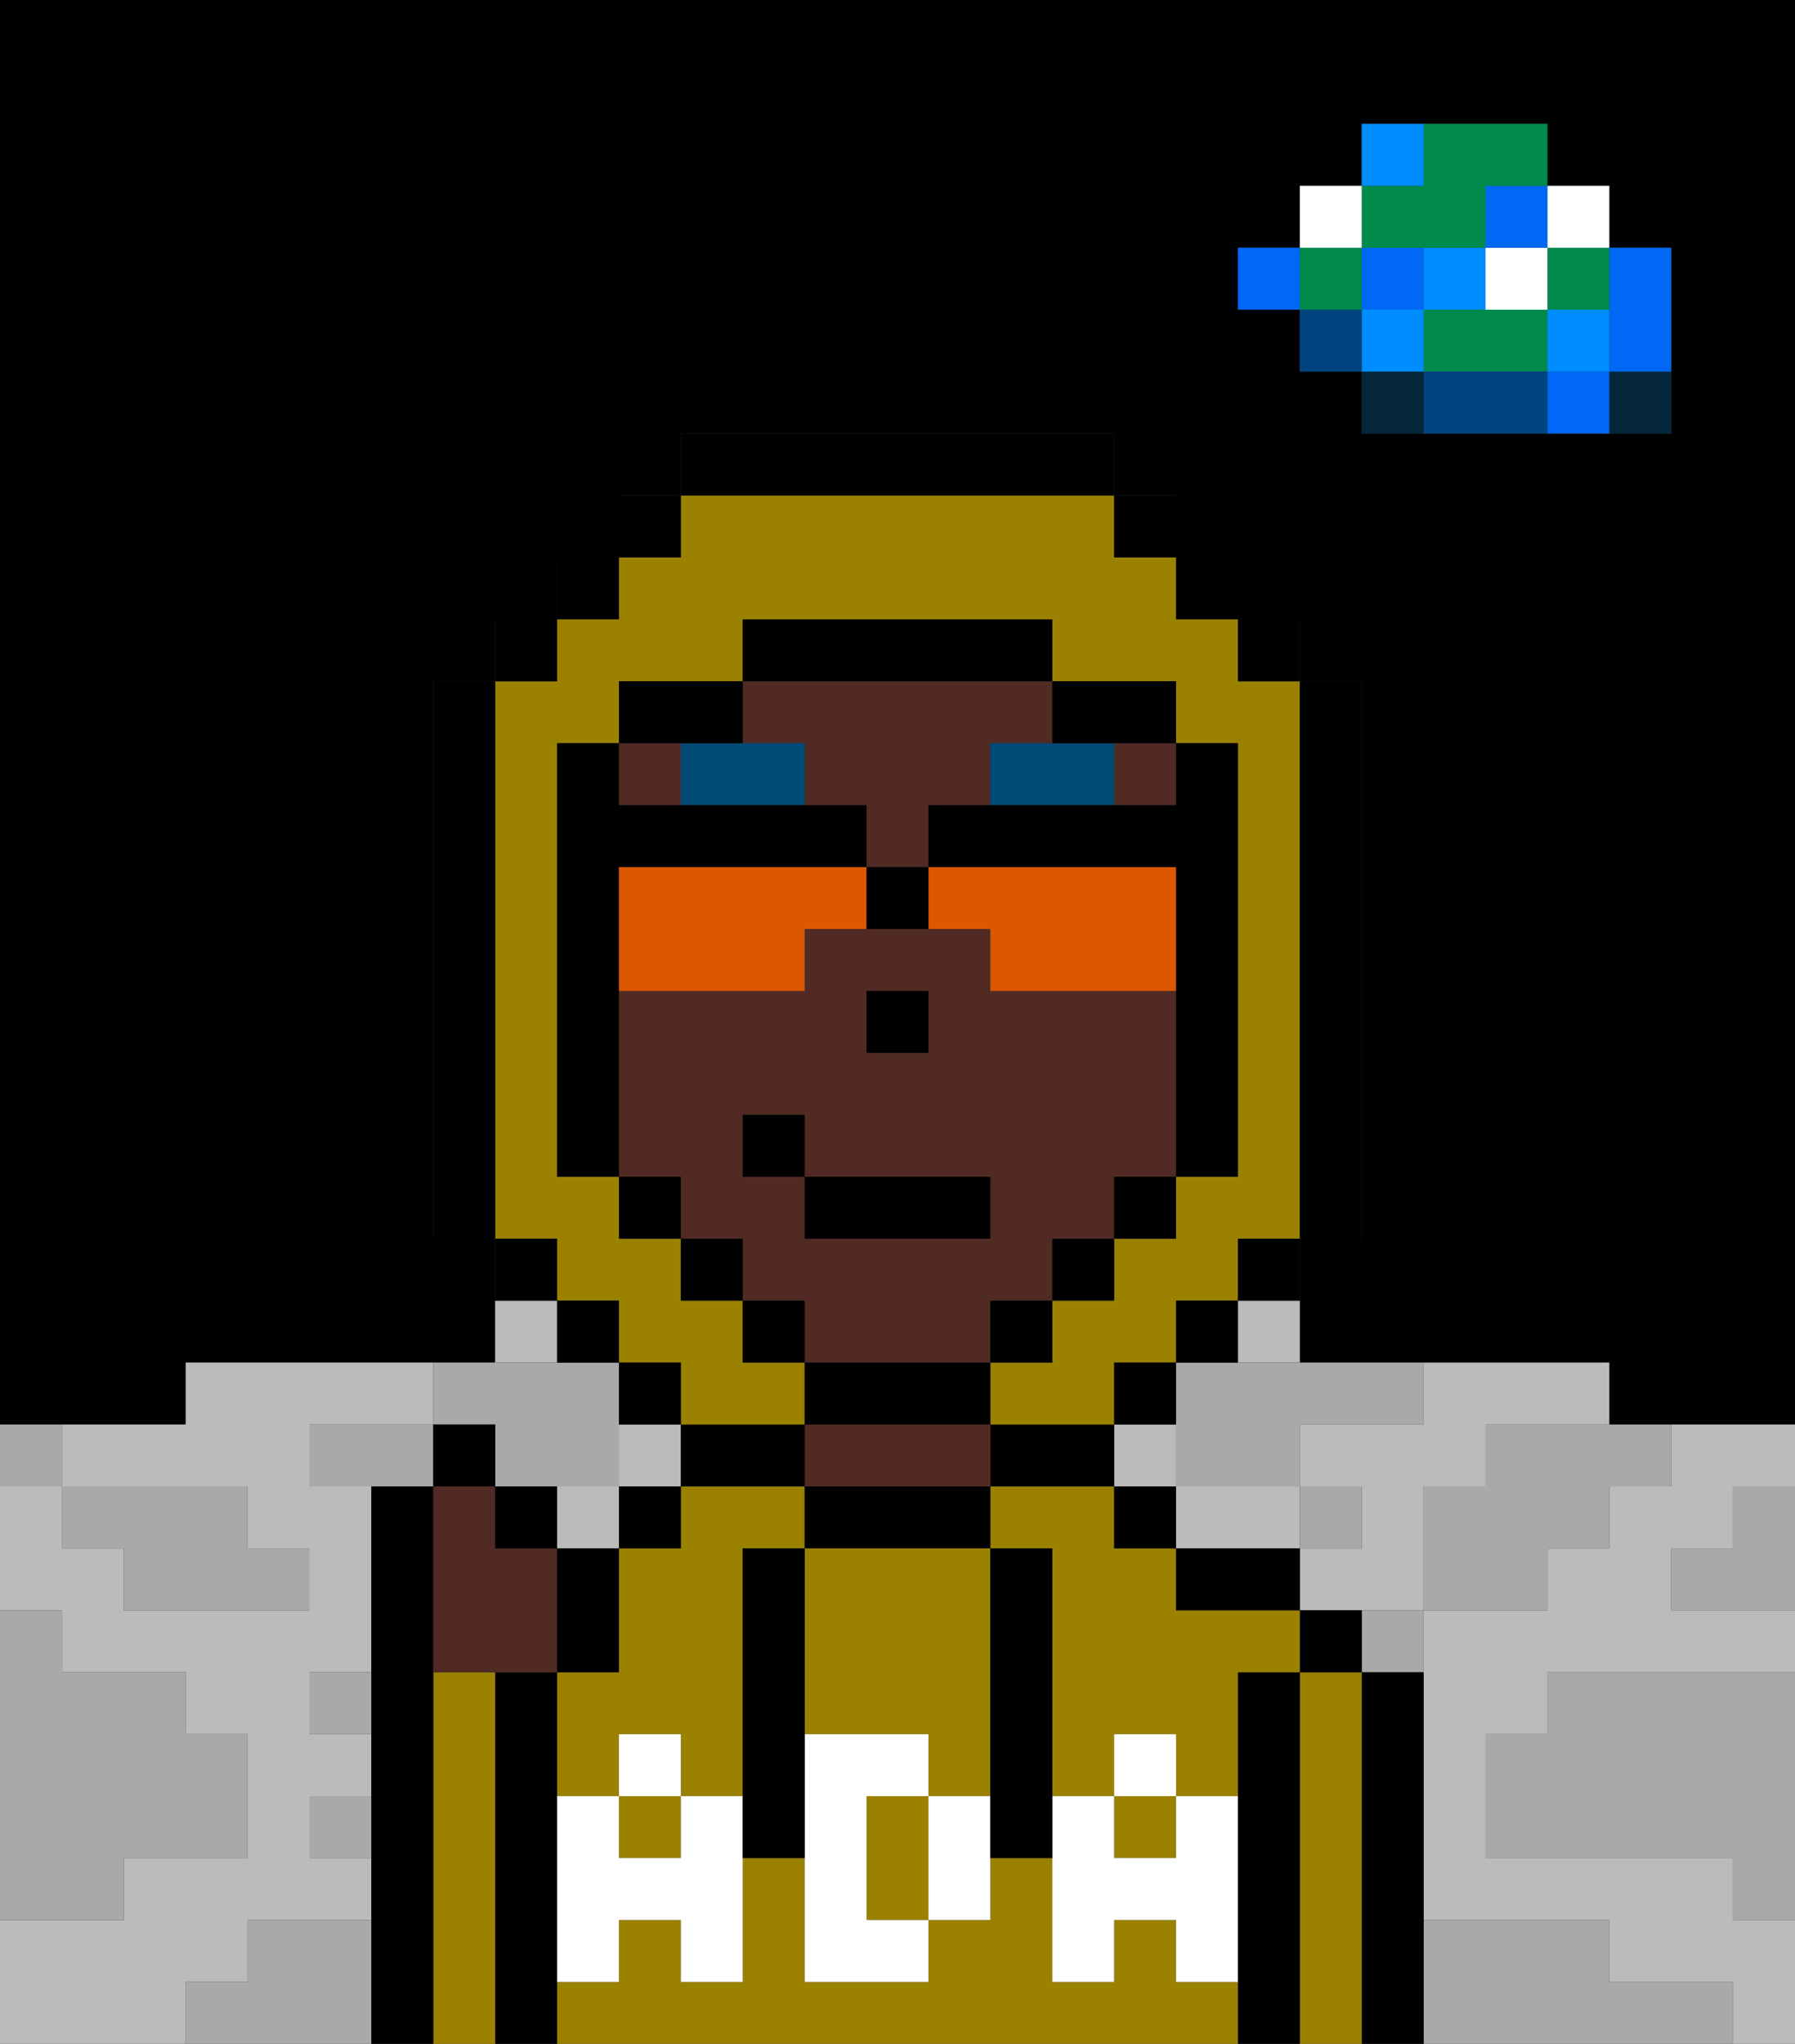 <svg xmlns="http://www.w3.org/2000/svg" viewBox="0 0 29 33"><rect x="0" y="0" width="29" height="33" fill="#333333" stroke="none"/><defs><style>polygon,rect,path{shape-rendering:crispedges;}polygon,rect,path{shape-rendering:crispedges;}.kb132-1{fill:#a9a9a9;}.kb132-2{fill:#bbbbbb;}.kb132-3{fill:#04263a;}.kb132-4{fill:#0068f5;}.kb132-5{fill:#008dff;}.kb132-6{fill:#008b4c;}.kb132-7{fill:#ffffff;}.kb132-8{fill:#004480;}.kb132-9{fill:#000000;}.kb132-10{fill:#9b8100;}.kb132-11{fill:#512a24;}.kb132-12{fill:#ffffff;}.kb132-13{fill:#004a77;}.kb132-14{fill:#db5800;}</style></defs><polygon class="kb132-1" points="28 25 27 25 27 26 28 26 29 26 29 25 29 24 28 24 28 25"/><path class="kb132-9" d="M27,0H0V23H3V22H8V20H7V11H8V10H9V9h1V8h1V7h7V8h1V9h1v1h1v1h1v9H21v2h5v1h3V0H27Zm0,5V7H22V6H21V5H20V4h1V3h1V2h3V3h1V4h1Z"/><polygon class="kb132-1" points="27 32 26 32 26 31 25 31 24 31 23 31 23 32 23 33 24 33 25 33 26 33 27 33 28 33 28 32 27 32"/><polygon class="kb132-1" points="27 27 26 27 25 27 25 28 24 28 24 29 24 30 25 30 26 30 27 30 28 30 28 31 29 31 29 30 29 29 29 28 29 27 28 27 27 27"/><rect class="kb132-2" x="20" y="21" width="1" height="1"/><rect class="kb132-2" x="10" y="23" width="1" height="1"/><rect class="kb132-2" x="18" y="23" width="1" height="1"/><rect class="kb132-2" x="9" y="24" width="1" height="1"/><polygon class="kb132-2" points="20 25 21 25 21 24 20 24 19 24 19 25 20 25"/><polygon class="kb132-2" points="22 23 21 23 21 24 22 24 22 25 21 25 21 26 22 26 23 26 23 25 23 24 24 24 24 23 25 23 26 23 26 22 25 22 24 22 23 22 23 23 22 23"/><polygon class="kb132-2" points="4 32 4 31 5 31 6 31 6 30 5 30 5 29 6 29 6 28 5 28 5 27 6 27 6 26 6 25 6 24 5 24 5 23 6 23 7 23 7 22 6 22 5 22 4 22 3 22 3 23 2 23 1 23 1 24 2 24 3 24 4 24 4 25 5 25 5 26 4 26 3 26 2 26 2 25 1 25 1 24 0 24 0 25 0 26 1 26 1 27 2 27 3 27 3 28 4 28 4 29 4 30 3 30 2 30 2 31 1 31 0 31 0 32 0 33 1 33 2 33 3 33 3 32 4 32"/><rect class="kb132-2" x="8" y="21" width="1" height="1"/><polygon class="kb132-2" points="27 23 27 24 26 24 26 25 25 25 25 26 24 26 23 26 23 27 23 28 23 29 23 30 23 31 24 31 25 31 26 31 26 32 27 32 28 32 28 33 29 33 29 32 29 31 28 31 28 30 27 30 26 30 25 30 24 30 24 29 24 28 25 28 25 27 26 27 27 27 28 27 29 27 29 26 28 26 27 26 27 25 28 25 28 24 29 24 29 23 28 23 27 23"/><rect class="kb132-3" x="26" y="6" width="1" height="1"/><polygon class="kb132-4" points="26 5 26 6 27 6 27 5 27 4 26 4 26 5"/><rect class="kb132-4" x="25" y="6" width="1" height="1"/><rect class="kb132-5" x="25" y="5" width="1" height="1"/><rect class="kb132-6" x="25" y="4" width="1" height="1"/><rect class="kb132-7" x="25" y="3" width="1" height="1"/><polygon class="kb132-1" points="24 23 24 24 23 24 23 25 23 26 24 26 25 26 25 25 26 25 26 24 27 24 27 23 26 23 25 23 24 23"/><polygon class="kb132-6" points="24 5 23 5 23 6 24 6 25 6 25 5 24 5"/><rect class="kb132-7" x="24" y="4" width="1" height="1"/><rect class="kb132-4" x="24" y="3" width="1" height="1"/><polygon class="kb132-8" points="24 6 23 6 23 7 24 7 25 7 25 6 24 6"/><rect class="kb132-5" x="23" y="4" width="1" height="1"/><rect class="kb132-1" x="22" y="26" width="1" height="1"/><rect class="kb132-3" x="22" y="6" width="1" height="1"/><rect class="kb132-5" x="22" y="5" width="1" height="1"/><rect class="kb132-4" x="22" y="4" width="1" height="1"/><polygon class="kb132-6" points="23 4 24 4 24 3 25 3 25 2 24 2 23 2 23 3 22 3 22 4 23 4"/><rect class="kb132-5" x="22" y="2" width="1" height="1"/><rect class="kb132-1" x="21" y="24" width="1" height="1"/><rect class="kb132-8" x="21" y="5" width="1" height="1"/><rect class="kb132-6" x="21" y="4" width="1" height="1"/><rect class="kb132-7" x="21" y="3" width="1" height="1"/><rect class="kb132-4" x="20" y="4" width="1" height="1"/><polygon class="kb132-1" points="19 22 19 23 19 24 20 24 21 24 21 23 22 23 23 23 23 22 22 22 21 22 20 22 19 22"/><rect class="kb132-1" x="5" y="27" width="1" height="1"/><polygon class="kb132-1" points="6 23 5 23 5 24 6 24 7 24 7 23 6 23"/><polygon class="kb132-1" points="8 23 8 24 9 24 10 24 10 23 10 22 9 22 8 22 7 22 7 23 8 23"/><polygon class="kb132-1" points="6 31 5 31 4 31 4 32 3 32 3 33 4 33 5 33 6 33 6 32 6 31"/><rect class="kb132-1" x="5" y="29" width="1" height="1"/><polygon class="kb132-1" points="2 31 2 30 3 30 4 30 4 29 4 28 3 28 3 27 2 27 1 27 1 26 0 26 0 27 0 28 0 29 0 30 0 31 1 31 2 31"/><polygon class="kb132-1" points="2 25 2 26 3 26 4 26 5 26 5 25 4 25 4 24 3 24 2 24 1 24 1 25 2 25"/><rect class="kb132-1" y="23" width="1" height="1"/><polygon class="kb132-9" points="23 31 23 30 23 29 23 28 23 27 22 27 22 28 22 29 22 30 22 31 22 32 22 33 23 33 23 32 23 31"/><polygon class="kb132-10" points="22 31 22 30 22 29 22 28 22 27 21 27 21 28 21 29 21 30 21 31 21 32 21 33 22 33 22 32 22 31"/><rect class="kb132-9" x="21" y="26" width="1" height="1"/><polygon class="kb132-9" points="21 31 21 30 21 29 21 28 21 27 20 27 20 28 20 29 20 30 20 31 20 32 20 33 21 33 21 32 21 31"/><polygon class="kb132-10" points="19 32 19 31 18 31 18 32 17 32 17 31 17 30 16 30 16 31 15 31 15 32 14 32 13 32 13 31 13 30 12 30 12 31 12 32 11 32 11 31 10 31 10 32 9 32 9 33 10 33 11 33 12 33 13 33 14 33 15 33 16 33 17 33 18 33 19 33 20 33 20 32 19 32"/><polygon class="kb132-10" points="10 28 11 28 11 29 12 29 12 28 12 27 12 26 12 25 13 25 13 24 12 24 11 24 11 25 10 25 10 26 10 27 9 27 9 28 9 29 10 29 10 28"/><rect class="kb132-10" x="10" y="29" width="1" height="1"/><rect class="kb132-10" x="18" y="29" width="1" height="1"/><polygon class="kb132-10" points="20 26 19 26 19 25 18 25 18 24 17 24 16 24 16 25 17 25 17 26 17 27 17 28 17 29 18 29 18 28 19 28 19 29 20 29 20 28 20 27 21 27 21 26 20 26"/><polygon class="kb132-9" points="19 25 19 26 20 26 21 26 21 25 20 25 19 25"/><rect class="kb132-9" x="18" y="24" width="1" height="1"/><polygon class="kb132-9" points="17 24 18 24 18 23 17 23 16 23 16 24 17 24"/><polygon class="kb132-9" points="14 24 13 24 13 25 14 25 15 25 16 25 16 24 15 24 14 24"/><polygon class="kb132-11" points="14 24 15 24 16 24 16 23 15 23 14 23 13 23 13 24 14 24"/><polygon class="kb132-9" points="12 24 13 24 13 23 12 23 11 23 11 24 12 24"/><rect class="kb132-9" x="10" y="24" width="1" height="1"/><polygon class="kb132-9" points="9 31 9 30 9 29 9 28 9 27 8 27 8 28 8 29 8 30 8 31 8 32 8 33 9 33 9 32 9 31"/><polygon class="kb132-10" points="8 31 8 30 8 29 8 28 8 27 7 27 7 28 7 29 7 30 7 31 7 32 7 33 8 33 8 32 8 31"/><polygon class="kb132-9" points="7 31 7 30 7 29 7 28 7 27 7 26 7 25 7 24 6 24 6 25 6 26 6 27 6 28 6 29 6 30 6 31 6 32 6 33 7 33 7 32 7 31"/><polygon class="kb132-10" points="14 25 13 25 13 26 13 27 13 28 14 28 15 28 15 29 16 29 16 28 16 27 16 26 16 25 15 25 14 25"/><polygon class="kb132-10" points="15 29 14 29 14 30 14 31 15 31 15 30 15 29"/><polygon class="kb132-12" points="19 30 18 30 18 29 17 29 17 30 17 31 17 32 18 32 18 31 19 31 19 32 20 32 20 31 20 30 20 29 19 29 19 30"/><rect class="kb132-12" x="18" y="28" width="1" height="1"/><polygon class="kb132-12" points="15 29 15 30 15 31 16 31 16 30 16 29 15 29"/><polygon class="kb132-12" points="14 30 14 29 15 29 15 28 14 28 13 28 13 29 13 30 13 31 13 32 14 32 15 32 15 31 14 31 14 30"/><polygon class="kb132-12" points="11 29 11 30 10 30 10 29 9 29 9 30 9 31 9 32 10 32 10 31 11 31 11 32 12 32 12 31 12 30 12 29 11 29"/><rect class="kb132-12" x="10" y="28" width="1" height="1"/><polygon class="kb132-9" points="13 28 13 27 13 26 13 25 12 25 12 26 12 27 12 28 12 29 12 30 13 30 13 29 13 28"/><polygon class="kb132-9" points="17 28 17 27 17 26 17 25 16 25 16 26 16 27 16 28 16 29 16 30 17 30 17 29 17 28"/><path class="kb132-11" d="M15,22h1V21h1V20h1V19h1V16H16V15H13v1H10v3h1v1h1v1h1v1h2Zm-1-6h1v1H14Zm-2,3V18h1v1h3v1H13V19Z"/><rect class="kb132-11" x="18" y="12" width="1" height="1"/><polygon class="kb132-11" points="13 12 13 13 14 13 14 14 15 14 15 13 16 13 16 12 17 12 17 11 16 11 15 11 14 11 13 11 12 11 12 12 13 12"/><rect class="kb132-11" x="10" y="12" width="1" height="1"/><rect class="kb132-9" x="14" y="16" width="1" height="1"/><polygon class="kb132-13" points="18 13 18 12 17 12 16 12 16 13 17 13 18 13"/><polygon class="kb132-13" points="12 12 11 12 11 13 12 13 13 13 13 12 12 12"/><polygon class="kb132-11" points="9 25 8 25 8 24 7 24 7 25 7 26 7 27 8 27 9 27 9 26 9 25"/><polygon class="kb132-9" points="10 26 10 25 9 25 9 26 9 27 10 27 10 26"/><rect class="kb132-9" x="8" y="24" width="1" height="1"/><rect class="kb132-9" x="7" y="23" width="1" height="1"/><polygon class="kb132-10" points="9 21 10 21 10 22 11 22 11 23 12 23 13 23 13 22 12 22 12 21 11 21 11 20 10 20 10 19 9 19 9 18 9 17 9 16 9 15 9 14 9 13 9 12 10 12 10 11 11 11 12 11 12 10 13 10 14 10 15 10 16 10 17 10 17 11 18 11 19 11 19 12 20 12 20 13 20 14 20 15 20 16 20 17 20 18 20 19 19 19 19 20 18 20 18 21 17 21 17 22 16 22 16 23 17 23 18 23 18 22 19 22 19 21 20 21 20 20 21 20 21 19 21 18 21 17 21 16 21 15 21 14 21 13 21 12 21 11 20 11 20 10 19 10 19 9 18 9 18 8 17 8 16 8 15 8 14 8 13 8 12 8 11 8 11 9 10 9 10 10 9 10 9 11 8 11 8 12 8 13 8 14 8 15 8 16 8 17 8 18 8 19 8 20 9 20 9 21"/><rect class="kb132-9" x="10" y="8" width="1" height="1"/><rect class="kb132-9" x="9" y="9" width="1" height="1"/><rect class="kb132-9" x="8" y="10" width="1" height="1"/><polygon class="kb132-9" points="8 18 8 17 8 16 8 15 8 14 8 13 8 12 8 11 7 11 7 12 7 13 7 14 7 15 7 16 7 17 7 18 7 19 7 20 8 20 8 19 8 18"/><rect class="kb132-9" x="8" y="20" width="1" height="1"/><rect class="kb132-9" x="9" y="21" width="1" height="1"/><rect class="kb132-9" x="10" y="22" width="1" height="1"/><rect class="kb132-9" x="18" y="22" width="1" height="1"/><rect class="kb132-9" x="19" y="21" width="1" height="1"/><rect class="kb132-9" x="20" y="20" width="1" height="1"/><polygon class="kb132-9" points="21 13 21 14 21 15 21 16 21 17 21 18 21 19 21 20 22 20 22 19 22 18 22 17 22 16 22 15 22 14 22 13 22 12 22 11 21 11 21 12 21 13"/><rect class="kb132-9" x="20" y="10" width="1" height="1"/><rect class="kb132-9" x="19" y="9" width="1" height="1"/><rect class="kb132-9" x="18" y="8" width="1" height="1"/><polygon class="kb132-9" points="13 8 14 8 15 8 16 8 17 8 18 8 18 7 17 7 16 7 15 7 14 7 13 7 12 7 11 7 11 8 12 8 13 8"/><polygon class="kb132-9" points="12 12 12 11 11 11 10 11 10 12 11 12 12 12"/><polygon class="kb132-9" points="10 17 10 16 10 15 10 14 11 14 12 14 13 14 14 14 14 13 13 13 12 13 11 13 10 13 10 12 9 12 9 13 9 14 9 15 9 16 9 17 9 18 9 19 10 19 10 18 10 17"/><rect class="kb132-9" x="10" y="19" width="1" height="1"/><rect class="kb132-9" x="11" y="20" width="1" height="1"/><rect class="kb132-9" x="12" y="21" width="1" height="1"/><polygon class="kb132-9" points="15 23 16 23 16 22 15 22 14 22 13 22 13 23 14 23 15 23"/><rect class="kb132-9" x="16" y="21" width="1" height="1"/><rect class="kb132-9" x="17" y="20" width="1" height="1"/><rect class="kb132-9" x="18" y="19" width="1" height="1"/><polygon class="kb132-9" points="18 12 19 12 19 11 18 11 17 11 17 12 18 12"/><polygon class="kb132-9" points="14 11 15 11 16 11 17 11 17 10 16 10 15 10 14 10 13 10 12 10 12 11 13 11 14 11"/><polygon class="kb132-14" points="13 14 12 14 11 14 10 14 10 15 10 16 11 16 12 16 13 16 13 15 14 15 14 14 13 14"/><polygon class="kb132-14" points="19 14 18 14 17 14 16 14 15 14 15 15 16 15 16 16 17 16 18 16 19 16 19 15 19 14"/><polygon class="kb132-9" points="18 13 17 13 16 13 15 13 15 14 16 14 17 14 18 14 19 14 19 15 19 16 19 17 19 18 19 19 20 19 20 18 20 17 20 16 20 15 20 14 20 13 20 12 19 12 19 13 18 13"/><rect class="kb132-9" x="14" y="14" width="1" height="1"/><rect class="kb132-9" x="13" y="19" width="3" height="1"/><rect class="kb132-9" x="12" y="18" width="1" height="1"/></svg>